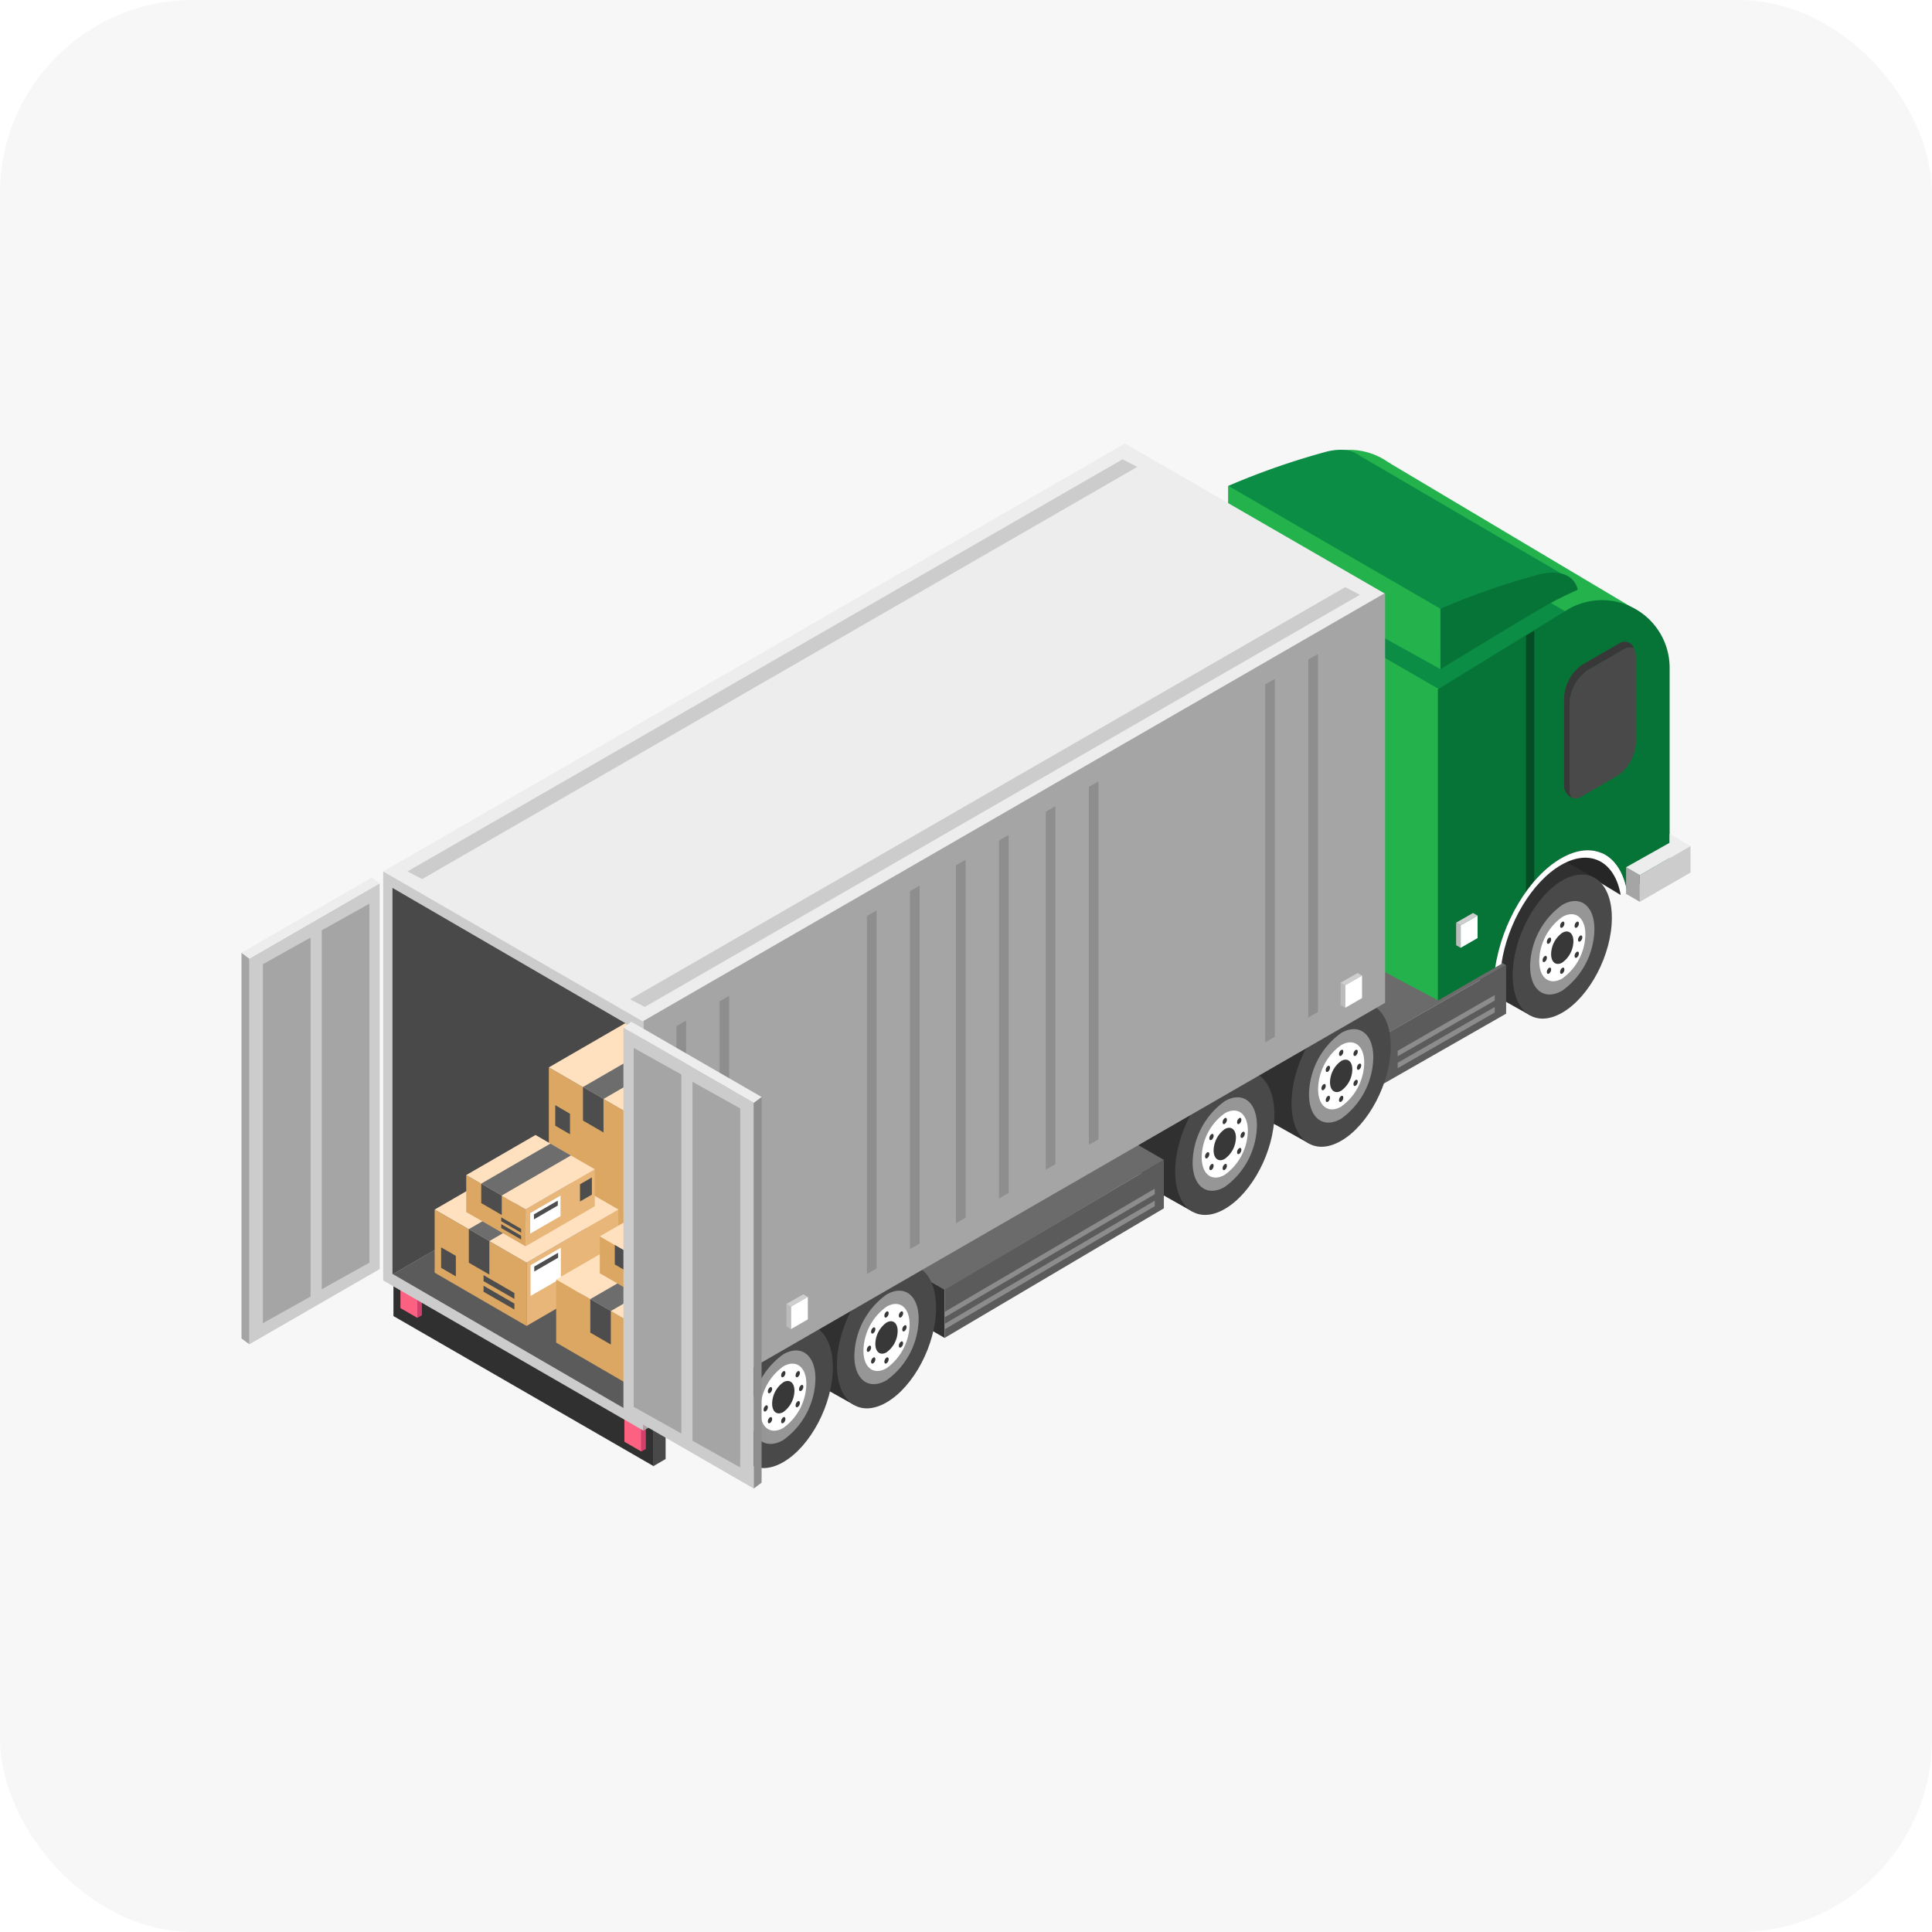 <svg xmlns="http://www.w3.org/2000/svg" xmlns:xlink="http://www.w3.org/1999/xlink" width="160" height="160" viewBox="0 0 160 160">
  <defs>
    <clipPath id="clip-path">
      <rect id="Rectangle_2242" data-name="Rectangle 2242" width="160" height="160" rx="16" transform="translate(449 -792)" fill="#f7f7f7"/>
    </clipPath>
    <filter id="Union_70" x="-13.268" y="18.698" width="186.537" height="154.605" filterUnits="userSpaceOnUse">
      <feOffset dy="16" input="SourceAlpha"/>
      <feGaussianBlur stdDeviation="12" result="blur"/>
      <feFlood flood-opacity="0.161"/>
      <feComposite operator="in" in2="blur"/>
      <feComposite in="SourceGraphic"/>
    </filter>
    <clipPath id="clip-path-2">
      <rect id="Rectangle_1964" data-name="Rectangle 1964" width="120" height="86.545" fill="none"/>
    </clipPath>
  </defs>
  <g id="returReq" transform="translate(-449 792)">
    <g id="Mask_Group_15" data-name="Mask Group 15" clip-path="url(#clip-path)">
      <g id="Group_31573" data-name="Group 31573">
        <rect id="Rectangle_1963" data-name="Rectangle 1963" width="160" height="160" rx="16" transform="translate(449 -792)" fill="#f7f7f7"/>
        <g transform="matrix(1, 0, 0, 1, 449, -792)" filter="url(#Union_70)">
          <path id="Union_70-2" data-name="Union 70" d="M-658.206,831.887v1.687l-.947.547v.021l-.018-.011-.018.011v-.021l-20.532-11.847V819.93l-.808-.466V787.13l20.568,11.877v0L-680.53,787.13-621.9,753.3l8.178,4.723v-1.374a58.411,58.411,0,0,1,7.854-2.729,4.343,4.343,0,0,1,1.325-.109,5.37,5.37,0,0,1,3.521,1.014l19.042,11.335a5.307,5.307,0,0,1,3.139,4.867v13.832h0v-.706l1.648.963v2.1l-4.011,2.314v-1.408h0v1.407l-1.082-.626v-.155l-.423.244h0l-1.527-.923a4.091,4.091,0,0,1,.828,2.734c0,2.886-1.756,6.239-3.92,7.489a2.482,2.482,0,0,1-2.625.17l-1.813-1.021v.929l-9.661,5.522a8.606,8.606,0,0,1-3.38,4.529,2.482,2.482,0,0,1-2.625.169l-2.639-1.485-.054-.023c-.27,2.691-1.9,5.584-3.88,6.725a2.486,2.486,0,0,1-2.617.175l-2.2-1.237v1.012L-636.156,824v0l-.9-.517a9.059,9.059,0,0,1-3.7,5.613,2.477,2.477,0,0,1-2.637.163l-1.833-1.031a9.052,9.052,0,0,1-3.688,5.587,3.027,3.027,0,0,1-1.715.464v1.16l-.62.462V834.14h0v1.767Zm75.917-43.491h0a3.656,3.656,0,0,0-1.9-2.7h0A3.657,3.657,0,0,1-582.289,788.4Zm3.445-2.332,1.649-.947-1.649.947Zm-112.267,7.952-.186-.138.185.138V824.5l-.619-.462V793.556h0l10.3-5.948.619.462v30.493l-10.3,5.945Z" transform="translate(714.46 -714.6)" fill="#f7f7f7"/>
        </g>
        <g id="Group_30425" data-name="Group 30425" transform="translate(469 -755.272)">
          <path id="Path_8550" data-name="Path 8550" d="M110.9,13.41,90.9,1.5,85.855,4.522l19.253,10.746Z" transform="translate(4.096 0.072)" fill="#24b24c"/>
          <g id="Group_30426" data-name="Group 30426" transform="translate(0 0)">
            <g id="Group_30425-2" data-name="Group 30425" clip-path="url(#clip-path-2)">
              <path id="Path_8551" data-name="Path 8551" d="M85.387,1.256l-10.8,6.629v25.78L79.34,30.92c.531-3.67,2.768-7.487,5.448-9.034s4.918-.314,5.449,2.743l3.544-2.046V6.1a5.6,5.6,0,0,0-8.4-4.847" transform="translate(3.558 0.024)" fill="#24b24c"/>
              <path id="Path_8552" data-name="Path 8552" d="M109.3,35.888l-3.15-1.9-2.966-1.514s2.533-.806,2.693-.906,4.24,1.358,3.424,4.325" transform="translate(4.922 1.506)" fill="#262626"/>
              <path id="Path_8553" data-name="Path 8553" d="M105.748,36.025c0,3.024-1.839,6.537-4.106,7.846s-4.107-.081-4.107-3.1,1.839-6.537,4.107-7.846,4.106.081,4.106,3.1" transform="translate(4.653 1.547)" fill="#303030"/>
              <path id="Path_8554" data-name="Path 8554" d="M101.995,45.8,99.021,44.13l5.306-11.4,2.846,1.59Z" transform="translate(4.724 1.562)" fill="#303030"/>
              <path id="Path_8555" data-name="Path 8555" d="M108.694,37.666c0,3.024-1.84,6.537-4.107,7.846s-4.107-.081-4.107-3.1,1.839-6.537,4.107-7.846,4.107.081,4.107,3.1" transform="translate(4.793 1.625)" fill="#494949"/>
              <path id="Path_8556" data-name="Path 8556" d="M107.183,38.5a6.376,6.376,0,0,1-2.662,5.087c-1.47.849-2.662-.052-2.662-2.013a6.376,6.376,0,0,1,2.662-5.087c1.47-.849,2.662.052,2.662,2.013" transform="translate(4.859 1.725)" fill="#969696"/>
              <path id="Path_8557" data-name="Path 8557" d="M106.4,38.881a4.573,4.573,0,0,1-1.91,3.649c-1.055.61-1.91-.037-1.91-1.444a4.573,4.573,0,0,1,1.91-3.649c1.055-.61,1.91.038,1.91,1.444" transform="translate(4.893 1.775)" fill="#fff"/>
              <path id="Path_8558" data-name="Path 8558" d="M105.366,39.385a2.214,2.214,0,0,1-.924,1.764c-.51.294-.923-.018-.923-.7a2.21,2.21,0,0,1,.923-1.764c.509-.294.924.018.924.7" transform="translate(4.938 1.84)" fill="#383838"/>
              <path id="Path_8559" data-name="Path 8559" d="M104.585,37.948a.426.426,0,0,1-.177.338c-.1.057-.177,0-.177-.134a.426.426,0,0,1,.177-.338c.1-.057.177,0,.177.134" transform="translate(4.972 1.803)" fill="#383838"/>
              <path id="Path_8560" data-name="Path 8560" d="M105.728,37.948a.426.426,0,0,1-.177.338c-.1.057-.177,0-.177-.134a.426.426,0,0,1,.177-.338c.1-.057.177,0,.177.134" transform="translate(5.027 1.803)" fill="#383838"/>
              <path id="Path_8561" data-name="Path 8561" d="M103.535,39.212a.426.426,0,0,1-.177.338c-.1.057-.177,0-.177-.134a.426.426,0,0,1,.177-.338c.1-.057.177,0,.177.134" transform="translate(4.922 1.863)" fill="#383838"/>
              <path id="Path_8562" data-name="Path 8562" d="M105.728,40.321a.426.426,0,0,1-.177.338c-.1.057-.177,0-.177-.134a.426.426,0,0,1,.177-.338c.1-.057.177,0,.177.134" transform="translate(5.027 1.916)" fill="#383838"/>
              <path id="Path_8563" data-name="Path 8563" d="M103.535,41.586a.425.425,0,0,1-.177.338c-.1.057-.177,0-.177-.134a.426.426,0,0,1,.177-.338c.1-.056.177,0,.177.134" transform="translate(4.922 1.977)" fill="#383838"/>
              <path id="Path_8564" data-name="Path 8564" d="M106,39.042a.426.426,0,0,1-.177.338c-.1.057-.177,0-.177-.134a.426.426,0,0,1,.177-.338c.1-.057.177,0,.177.134" transform="translate(5.04 1.855)" fill="#383838"/>
              <path id="Path_8565" data-name="Path 8565" d="M103.2,40.657a.426.426,0,0,1-.177.338c-.1.058-.177,0-.177-.133a.428.428,0,0,1,.177-.339c.1-.057.177.005.177.134" transform="translate(4.906 1.932)" fill="#383838"/>
              <path id="Path_8566" data-name="Path 8566" d="M104.585,41.586a.425.425,0,0,1-.177.338c-.1.057-.177,0-.177-.134a.426.426,0,0,1,.177-.338c.1-.056.177,0,.177.134" transform="translate(4.972 1.977)" fill="#383838"/>
              <path id="Path_8567" data-name="Path 8567" d="M78.147,45.084l14.641-8.372L101,41.455,86.295,49.88Z" transform="translate(3.728 1.751)" fill="#6b6b6b"/>
              <path id="Path_8568" data-name="Path 8568" d="M100.635,41.239l-14.78,8.453V53.7l14.78-8.448Z" transform="translate(4.096 1.967)" fill="#5b5b5b"/>
              <path id="Path_8569" data-name="Path 8569" d="M99.428,44.544,91.39,49.159v.455L99.428,45Z" transform="translate(4.36 2.125)" fill="#8c8c8c"/>
              <path id="Path_8570" data-name="Path 8570" d="M99.428,43.6,91.39,48.212v.455l8.038-4.613Z" transform="translate(4.36 2.08)" fill="#8c8c8c"/>
              <path id="Path_8571" data-name="Path 8571" d="M95.583,20.372l10.711-6.428L84.835,1.553,74.262,8.061Z" transform="translate(3.543 0.074)" fill="#0b8d45"/>
              <path id="Path_8572" data-name="Path 8572" d="M78.005,8.489s6.357-3.881,8.643-5.208a29.657,29.657,0,0,1,2.722-1.362S89.128-.01,86.235.626a61.191,61.191,0,0,0-8.23,2.859Z" transform="translate(3.721 0.024)" fill="#0b8d45"/>
              <path id="Path_8573" data-name="Path 8573" d="M105.552,10.744,88.6.833,78.969,4.055,95.528,15.3Z" transform="translate(3.767 0.04)" fill="#0b8d45"/>
              <path id="Path_8574" data-name="Path 8574" d="M95.03,45.451l-9.175-4.878V14.335l9.175,5.3Z" transform="translate(4.096 0.684)" fill="#24b24c"/>
              <path id="Path_8575" data-name="Path 8575" d="M95.574,18.53,78.005,8.773V3.349L95.574,13.526Z" transform="translate(3.721 0.16)" fill="#24b24c"/>
              <path id="Path_8576" data-name="Path 8576" d="M51.262,63.794,55.781,66.4v4.63l-4.519-2.61Z" transform="translate(2.445 3.043)" fill="#303030"/>
              <path id="Path_8577" data-name="Path 8577" d="M88.27,46.154c0,3.024-1.839,6.537-4.106,7.846s-4.107-.081-4.107-3.1,1.839-6.537,4.107-7.846,4.106.081,4.106,3.1" transform="translate(3.819 2.03)" fill="#303030"/>
              <path id="Path_8578" data-name="Path 8578" d="M84.517,55.932l-2.973-1.673,5.306-11.4,2.846,1.59Z" transform="translate(3.89 2.045)" fill="#303030"/>
              <path id="Path_8579" data-name="Path 8579" d="M91.215,47.795c0,3.024-1.839,6.537-4.106,7.846S83,55.56,83,52.537,84.841,46,87.109,44.69s4.106.081,4.106,3.1" transform="translate(3.96 2.109)" fill="#494949"/>
              <path id="Path_8580" data-name="Path 8580" d="M89.705,48.625a6.376,6.376,0,0,1-2.662,5.087c-1.47.849-2.662-.052-2.662-2.013a6.376,6.376,0,0,1,2.662-5.087c1.47-.849,2.662.052,2.662,2.013" transform="translate(4.025 2.209)" fill="#969696"/>
              <path id="Path_8581" data-name="Path 8581" d="M88.919,49.01a4.573,4.573,0,0,1-1.91,3.649c-1.055.61-1.91-.037-1.91-1.444a4.573,4.573,0,0,1,1.91-3.649c1.055-.61,1.91.038,1.91,1.444" transform="translate(4.06 2.258)" fill="#fff"/>
              <path id="Path_8582" data-name="Path 8582" d="M87.888,49.514a2.213,2.213,0,0,1-.923,1.764c-.51.294-.924-.018-.924-.7a2.211,2.211,0,0,1,.924-1.764c.509-.294.923.018.923.7" transform="translate(4.105 2.324)" fill="#383838"/>
              <path id="Path_8583" data-name="Path 8583" d="M87.107,48.077a.426.426,0,0,1-.177.338c-.1.057-.177,0-.177-.134a.426.426,0,0,1,.177-.338c.1-.057.177,0,.177.134" transform="translate(4.139 2.286)" fill="#383838"/>
              <path id="Path_8584" data-name="Path 8584" d="M88.25,48.077a.426.426,0,0,1-.177.338c-.1.057-.177,0-.177-.134a.426.426,0,0,1,.177-.338c.1-.057.177,0,.177.134" transform="translate(4.193 2.286)" fill="#383838"/>
              <path id="Path_8585" data-name="Path 8585" d="M86.057,49.341a.425.425,0,0,1-.177.338c-.1.057-.177,0-.177-.134a.426.426,0,0,1,.177-.338c.1-.057.177,0,.177.134" transform="translate(4.089 2.347)" fill="#383838"/>
              <path id="Path_8586" data-name="Path 8586" d="M88.25,50.45a.426.426,0,0,1-.177.338c-.1.057-.177,0-.177-.134a.426.426,0,0,1,.177-.338c.1-.057.177,0,.177.134" transform="translate(4.193 2.399)" fill="#383838"/>
              <path id="Path_8587" data-name="Path 8587" d="M86.057,51.715a.426.426,0,0,1-.177.338c-.1.057-.177,0-.177-.134a.426.426,0,0,1,.177-.338c.1-.057.177,0,.177.134" transform="translate(4.089 2.46)" fill="#383838"/>
              <path id="Path_8588" data-name="Path 8588" d="M88.523,49.171a.426.426,0,0,1-.177.338c-.1.057-.177,0-.177-.134a.426.426,0,0,1,.177-.338c.1-.057.177,0,.177.134" transform="translate(4.206 2.338)" fill="#383838"/>
              <path id="Path_8589" data-name="Path 8589" d="M85.719,50.786a.426.426,0,0,1-.177.338c-.1.057-.177,0-.177-.134a.426.426,0,0,1,.177-.338c.1-.057.177,0,.177.134" transform="translate(4.072 2.415)" fill="#383838"/>
              <path id="Path_8590" data-name="Path 8590" d="M87.107,51.715a.426.426,0,0,1-.177.338c-.1.057-.177,0-.177-.134a.426.426,0,0,1,.177-.338c.1-.057.177,0,.177.134" transform="translate(4.139 2.46)" fill="#383838"/>
              <path id="Path_8591" data-name="Path 8591" d="M79.07,51.541c0,3.024-1.839,6.537-4.106,7.846s-4.107-.081-4.107-3.1,1.839-6.537,4.107-7.846,4.106.081,4.106,3.1" transform="translate(3.38 2.287)" fill="#303030"/>
              <path id="Path_8592" data-name="Path 8592" d="M75.317,61.32l-2.973-1.673,5.306-11.4,2.846,1.59Z" transform="translate(3.451 2.302)" fill="#303030"/>
              <path id="Path_8593" data-name="Path 8593" d="M82.016,53.182c0,3.024-1.839,6.537-4.106,7.846s-4.107-.081-4.107-3.1,1.839-6.537,4.107-7.846,4.106.081,4.106,3.1" transform="translate(3.521 2.366)" fill="#494949"/>
              <path id="Path_8594" data-name="Path 8594" d="M80.505,54.012A6.374,6.374,0,0,1,77.843,59.1c-1.47.849-2.662-.052-2.662-2.013A6.376,6.376,0,0,1,77.843,52c1.471-.849,2.662.052,2.662,2.013" transform="translate(3.587 2.466)" fill="#969696"/>
              <path id="Path_8595" data-name="Path 8595" d="M79.72,54.4a4.574,4.574,0,0,1-1.911,3.649c-1.055.61-1.91-.037-1.91-1.444a4.573,4.573,0,0,1,1.91-3.649c1.055-.61,1.911.038,1.911,1.444" transform="translate(3.621 2.515)" fill="#fff"/>
              <path id="Path_8596" data-name="Path 8596" d="M78.688,54.9a2.211,2.211,0,0,1-.924,1.764c-.509.294-.923-.018-.923-.7a2.213,2.213,0,0,1,.923-1.764c.51-.294.924.018.924.7" transform="translate(3.666 2.581)" fill="#383838"/>
              <path id="Path_8597" data-name="Path 8597" d="M77.907,53.464a.426.426,0,0,1-.177.338c-.1.057-.177,0-.177-.134a.426.426,0,0,1,.177-.338c.1-.057.177,0,.177.134" transform="translate(3.7 2.543)" fill="#383838"/>
              <path id="Path_8598" data-name="Path 8598" d="M79.05,53.464a.426.426,0,0,1-.177.338c-.1.057-.177,0-.177-.134a.426.426,0,0,1,.177-.338c.1-.057.177,0,.177.134" transform="translate(3.754 2.543)" fill="#383838"/>
              <path id="Path_8599" data-name="Path 8599" d="M76.857,54.729a.426.426,0,0,1-.177.338c-.1.057-.177,0-.177-.134a.426.426,0,0,1,.177-.338c.1-.057.177,0,.177.134" transform="translate(3.65 2.604)" fill="#383838"/>
              <path id="Path_8600" data-name="Path 8600" d="M79.05,55.837a.426.426,0,0,1-.177.338c-.1.057-.177,0-.177-.134a.426.426,0,0,1,.177-.338c.1-.057.177,0,.177.134" transform="translate(3.754 2.656)" fill="#383838"/>
              <path id="Path_8601" data-name="Path 8601" d="M76.857,57.1a.426.426,0,0,1-.177.338c-.1.057-.177,0-.177-.134a.426.426,0,0,1,.177-.338c.1-.057.177,0,.177.134" transform="translate(3.65 2.717)" fill="#383838"/>
              <path id="Path_8602" data-name="Path 8602" d="M79.323,54.558a.426.426,0,0,1-.177.338c-.1.057-.177,0-.177-.134a.426.426,0,0,1,.177-.338c.1-.057.177,0,.177.134" transform="translate(3.767 2.595)" fill="#383838"/>
              <path id="Path_8603" data-name="Path 8603" d="M76.519,56.174a.426.426,0,0,1-.177.338c-.1.057-.177,0-.177-.134a.426.426,0,0,1,.177-.338c.1-.057.177,0,.177.134" transform="translate(3.633 2.673)" fill="#383838"/>
              <path id="Path_8604" data-name="Path 8604" d="M77.907,57.1a.426.426,0,0,1-.177.338c-.1.057-.177,0-.177-.134a.426.426,0,0,1,.177-.338c.1-.057.177,0,.177.134" transform="translate(3.7 2.717)" fill="#383838"/>
              <path id="Path_8605" data-name="Path 8605" d="M47.734,62.864,65.894,52.1l8.215,4.743L55.95,67.607Z" transform="translate(2.277 2.486)" fill="#6b6b6b"/>
              <path id="Path_8606" data-name="Path 8606" d="M55.576,67.363v4.011L73.735,60.64V56.626Z" transform="translate(2.651 2.701)" fill="#5b5b5b"/>
              <path id="Path_8607" data-name="Path 8607" d="M55.576,70.055v.455l17.406-10.2v-.456Z" transform="translate(2.651 2.855)" fill="#8c8c8c"/>
              <path id="Path_8608" data-name="Path 8608" d="M55.576,69.108v.455l17.406-10.2V58.9Z" transform="translate(2.651 2.81)" fill="#8c8c8c"/>
              <path id="Path_8609" data-name="Path 8609" d="M52.333,66.833c0,3.024-1.839,6.537-4.106,7.846s-4.107-.081-4.107-3.1,1.839-6.537,4.107-7.846,4.106.081,4.106,3.1" transform="translate(2.105 3.017)" fill="#303030"/>
              <path id="Path_8610" data-name="Path 8610" d="M48.579,76.611l-2.973-1.672,5.306-11.4,2.846,1.59Z" transform="translate(2.176 3.031)" fill="#303030"/>
              <path id="Path_8611" data-name="Path 8611" d="M55.278,68.474c0,3.024-1.839,6.537-4.106,7.846s-4.107-.081-4.107-3.1,1.839-6.537,4.107-7.846,4.106.081,4.106,3.1" transform="translate(2.245 3.095)" fill="#494949"/>
              <path id="Path_8612" data-name="Path 8612" d="M53.768,69.3a6.376,6.376,0,0,1-2.662,5.087c-1.47.849-2.662-.052-2.662-2.013a6.376,6.376,0,0,1,2.662-5.087c1.47-.849,2.662.052,2.662,2.013" transform="translate(2.311 3.195)" fill="#969696"/>
              <path id="Path_8613" data-name="Path 8613" d="M52.982,69.688a4.573,4.573,0,0,1-1.91,3.649c-1.055.61-1.91-.037-1.91-1.444a4.573,4.573,0,0,1,1.91-3.649c1.055-.61,1.91.038,1.91,1.444" transform="translate(2.345 3.245)" fill="#fff"/>
              <path id="Path_8614" data-name="Path 8614" d="M51.95,70.193a2.213,2.213,0,0,1-.923,1.764c-.51.294-.924-.018-.924-.7a2.211,2.211,0,0,1,.924-1.764c.509-.294.923.018.923.7" transform="translate(2.39 3.31)" fill="#383838"/>
              <path id="Path_8615" data-name="Path 8615" d="M51.17,68.755a.426.426,0,0,1-.177.338c-.1.057-.177,0-.177-.134a.426.426,0,0,1,.177-.338c.1-.057.177,0,.177.134" transform="translate(2.424 3.273)" fill="#383838"/>
              <path id="Path_8616" data-name="Path 8616" d="M52.313,68.755a.426.426,0,0,1-.177.338c-.1.057-.177,0-.177-.134a.426.426,0,0,1,.177-.338c.1-.057.177,0,.177.134" transform="translate(2.479 3.273)" fill="#383838"/>
              <path id="Path_8617" data-name="Path 8617" d="M50.119,70.02a.426.426,0,0,1-.177.338c-.1.057-.177,0-.177-.134a.426.426,0,0,1,.177-.338c.1-.057.177,0,.177.134" transform="translate(2.374 3.333)" fill="#383838"/>
              <path id="Path_8618" data-name="Path 8618" d="M52.313,71.129a.426.426,0,0,1-.177.338c-.1.057-.177,0-.177-.134a.426.426,0,0,1,.177-.338c.1-.057.177,0,.177.134" transform="translate(2.479 3.386)" fill="#383838"/>
              <path id="Path_8619" data-name="Path 8619" d="M50.119,72.393a.426.426,0,0,1-.177.338c-.1.057-.177,0-.177-.134a.426.426,0,0,1,.177-.338c.1-.057.177,0,.177.134" transform="translate(2.374 3.446)" fill="#383838"/>
              <path id="Path_8620" data-name="Path 8620" d="M52.585,69.85a.426.426,0,0,1-.177.338c-.1.057-.177,0-.177-.134a.426.426,0,0,1,.177-.338c.1-.057.177,0,.177.134" transform="translate(2.492 3.325)" fill="#383838"/>
              <path id="Path_8621" data-name="Path 8621" d="M49.781,71.465a.426.426,0,0,1-.177.338c-.1.057-.177,0-.177-.134a.426.426,0,0,1,.177-.338c.1-.057.177,0,.177.134" transform="translate(2.358 3.402)" fill="#383838"/>
              <path id="Path_8622" data-name="Path 8622" d="M51.17,72.393a.426.426,0,0,1-.177.338c-.1.057-.177,0-.177-.134a.426.426,0,0,1,.177-.338c.1-.057.177,0,.177.134" transform="translate(2.424 3.446)" fill="#383838"/>
              <path id="Path_8623" data-name="Path 8623" d="M44.173,71.552c0,3.024-1.839,6.537-4.106,7.846s-4.107-.081-4.107-3.1,1.839-6.537,4.107-7.846,4.106.081,4.106,3.1" transform="translate(1.715 3.242)" fill="#303030"/>
              <path id="Path_8624" data-name="Path 8624" d="M40.42,81.331l-2.974-1.673,5.307-11.4,2.846,1.59Z" transform="translate(1.786 3.257)" fill="#303030"/>
              <path id="Path_8625" data-name="Path 8625" d="M47.119,73.193c0,3.024-1.839,6.537-4.106,7.846s-4.107-.081-4.107-3.1,1.839-6.537,4.107-7.846,4.106.081,4.106,3.1" transform="translate(1.856 3.32)" fill="#494949"/>
              <path id="Path_8626" data-name="Path 8626" d="M45.608,74.024a6.374,6.374,0,0,1-2.662,5.087c-1.47.849-2.662-.052-2.662-2.013a6.376,6.376,0,0,1,2.662-5.087c1.471-.849,2.662.052,2.662,2.013" transform="translate(1.922 3.42)" fill="#969696"/>
              <path id="Path_8627" data-name="Path 8627" d="M44.822,74.408a4.573,4.573,0,0,1-1.91,3.649c-1.055.61-1.91-.037-1.91-1.444a4.573,4.573,0,0,1,1.91-3.649c1.055-.61,1.91.038,1.91,1.444" transform="translate(1.956 3.47)" fill="#fff"/>
              <path id="Path_8628" data-name="Path 8628" d="M43.791,74.913a2.213,2.213,0,0,1-.923,1.764c-.51.294-.924-.018-.924-.7a2.211,2.211,0,0,1,.924-1.764c.509-.294.923.018.923.7" transform="translate(2.001 3.535)" fill="#383838"/>
              <path id="Path_8629" data-name="Path 8629" d="M43.01,73.475a.426.426,0,0,1-.177.338c-.1.057-.177,0-.177-.134a.426.426,0,0,1,.177-.338c.1-.057.177,0,.177.134" transform="translate(2.035 3.498)" fill="#383838"/>
              <path id="Path_8630" data-name="Path 8630" d="M44.153,73.475a.426.426,0,0,1-.177.338c-.1.057-.177,0-.177-.134a.426.426,0,0,1,.177-.338c.1-.057.177,0,.177.134" transform="translate(2.089 3.498)" fill="#383838"/>
              <path id="Path_8631" data-name="Path 8631" d="M41.96,74.74a.426.426,0,0,1-.177.338c-.1.057-.177,0-.177-.134a.426.426,0,0,1,.177-.338c.1-.057.177,0,.177.134" transform="translate(1.985 3.558)" fill="#383838"/>
              <path id="Path_8632" data-name="Path 8632" d="M44.153,75.848a.426.426,0,0,1-.177.338c-.1.057-.177,0-.177-.134a.426.426,0,0,1,.177-.338c.1-.057.177,0,.177.134" transform="translate(2.089 3.611)" fill="#383838"/>
              <path id="Path_8633" data-name="Path 8633" d="M41.96,77.113a.426.426,0,0,1-.177.338c-.1.057-.177,0-.177-.134a.426.426,0,0,1,.177-.338c.1-.057.177,0,.177.134" transform="translate(1.985 3.671)" fill="#383838"/>
              <path id="Path_8634" data-name="Path 8634" d="M44.426,74.569a.426.426,0,0,1-.177.338c-.1.057-.177,0-.177-.134a.426.426,0,0,1,.177-.338c.1-.057.177,0,.177.134" transform="translate(2.102 3.55)" fill="#383838"/>
              <path id="Path_8635" data-name="Path 8635" d="M41.622,76.185a.426.426,0,0,1-.177.338c-.1.057-.177,0-.177-.134a.426.426,0,0,1,.177-.338c.1-.057.177,0,.177.134" transform="translate(1.969 3.627)" fill="#383838"/>
              <path id="Path_8636" data-name="Path 8636" d="M43.01,77.113a.426.426,0,0,1-.177.338c-.1.057-.177,0-.177-.134a.426.426,0,0,1,.177-.338c.1-.057.177,0,.177.134" transform="translate(2.035 3.671)" fill="#383838"/>
              <path id="Path_8637" data-name="Path 8637" d="M37.2,77.541c-1.2-.617-2.955-1.53-2.955-1.53l3.513-1.6Z" transform="translate(1.634 3.55)" fill="#494949"/>
              <path id="Path_8638" data-name="Path 8638" d="M42.744,68.261l-.324.191a10.9,10.9,0,0,0-5.353,9.383l.987-.6.07-.411a10.207,10.207,0,0,1,3.617-6.194l.435-.353Z" transform="translate(1.768 3.257)" fill="#969696"/>
              <path id="Path_8639" data-name="Path 8639" d="M32.751,47.886,94.174,12.444,72.624,0,11.2,35.442Z" transform="translate(0.534 0)" fill="#ededed"/>
              <path id="Path_8640" data-name="Path 8640" d="M14.335,36.012,73.561,1.878l-1.22-.63L13.116,35.382Z" transform="translate(0.626 0.06)" fill="#ccc"/>
              <path id="Path_8641" data-name="Path 8641" d="M31.935,46.12,91.16,11.986l-1.22-.63L30.715,45.49Z" transform="translate(1.465 0.542)" fill="#ccc"/>
              <path id="Path_8642" data-name="Path 8642" d="M12.01,65.614v3.518L33.56,81.566V78.057Z" transform="translate(0.573 3.13)" fill="#303030"/>
              <path id="Path_8643" data-name="Path 8643" d="M33.572,76.923l-1.031.6v3.509l1.031-.6Z" transform="translate(1.552 3.67)" fill="#494949"/>
              <path id="Path_8644" data-name="Path 8644" d="M31.666,79.8l-1.4-.809V77.128l1.4.808Z" transform="translate(1.444 3.68)" fill="#fc6181"/>
              <path id="Path_8645" data-name="Path 8645" d="M31.979,77.691l-.377.218v1.867l.377-.217Z" transform="translate(1.508 3.706)" fill="#d1406b"/>
              <path id="Path_8646" data-name="Path 8646" d="M32.043,77.728l-1.4-.806-.377.218,1.4.806Z" transform="translate(1.444 3.67)" fill="#f95377"/>
              <path id="Path_8647" data-name="Path 8647" d="M13.963,69.238l-1.4-.809V66.562l1.4.808Z" transform="translate(0.599 3.175)" fill="#fc6181"/>
              <path id="Path_8648" data-name="Path 8648" d="M14.276,67.126l-.377.218v1.867l.377-.217Z" transform="translate(0.663 3.202)" fill="#d1406b"/>
              <path id="Path_8649" data-name="Path 8649" d="M14.34,67.162l-1.4-.8-.377.217,1.4.806Z" transform="translate(0.599 3.166)" fill="#f95377"/>
              <path id="Path_8650" data-name="Path 8650" d="M11.2,33.828V67.7L32.751,80.138V46.272Z" transform="translate(0.534 1.614)" fill="#ccc"/>
              <path id="Path_8651" data-name="Path 8651" d="M31.949,46.755,11.935,35.128V67.1l.03.018L31.949,55.583Z" transform="translate(0.569 1.676)" fill="#494949"/>
              <path id="Path_8652" data-name="Path 8652" d="M31.948,54.651,11.964,66.182l19.984,11.6Z" transform="translate(0.571 2.607)" fill="#5b5b5b"/>
              <path id="Path_8653" data-name="Path 8653" d="M66.11,31.6,49.461,41.2l-2.5,3.278L66.11,33.434Z" transform="translate(2.24 1.507)" fill="#fff"/>
              <path id="Path_8654" data-name="Path 8654" d="M65.927,28.507,53.3,35.927l-2.5,3.278,15.128-8.861Z" transform="translate(2.423 1.36)" fill="#fff"/>
              <path id="Path_8655" data-name="Path 8655" d="M31.77,47.257V81.188L93.193,45.756V11.815Z" transform="translate(1.516 0.564)" fill="#a5a5a5"/>
              <path id="Path_8656" data-name="Path 8656" d="M35.18,45.619l-.8.46V75.724l.8-.46Z" transform="translate(1.64 2.176)" fill="#8e8e8e"/>
              <path id="Path_8657" data-name="Path 8657" d="M38.585,43.656l-.8.46V73.761l.8-.46Z" transform="translate(1.803 2.083)" fill="#8e8e8e"/>
              <path id="Path_8658" data-name="Path 8658" d="M50.237,36.91l-.8.46V67.014l.8-.46Z" transform="translate(2.359 1.761)" fill="#8e8e8e"/>
              <path id="Path_8659" data-name="Path 8659" d="M53.641,34.947l-.8.46V65.051l.8-.46Z" transform="translate(2.521 1.667)" fill="#8e8e8e"/>
              <path id="Path_8660" data-name="Path 8660" d="M57.272,32.908l-.8.46V63.013l.8-.46Z" transform="translate(2.694 1.57)" fill="#8e8e8e"/>
              <path id="Path_8661" data-name="Path 8661" d="M60.677,30.945l-.8.46V61.05l.8-.46Z" transform="translate(2.857 1.476)" fill="#8e8e8e"/>
              <path id="Path_8662" data-name="Path 8662" d="M64.373,28.669l-.8.46V58.774l.8-.46Z" transform="translate(3.033 1.368)" fill="#8e8e8e"/>
              <path id="Path_8663" data-name="Path 8663" d="M67.778,26.706l-.8.46V56.811l.8-.46Z" transform="translate(3.195 1.274)" fill="#8e8e8e"/>
              <path id="Path_8664" data-name="Path 8664" d="M81.717,18.6l-.8.46V48.708l.8-.46Z" transform="translate(3.86 0.888)" fill="#8e8e8e"/>
              <path id="Path_8665" data-name="Path 8665" d="M85.122,16.64l-.8.46V46.745l.8-.46Z" transform="translate(4.023 0.794)" fill="#8e8e8e"/>
              <path id="Path_8666" data-name="Path 8666" d="M87.238,44.731l1.4-.809V42.054l-1.4.809Z" transform="translate(4.162 2.006)" fill="#fff"/>
              <path id="Path_8667" data-name="Path 8667" d="M86.879,42.619l.377.218V44.7l-.377-.217Z" transform="translate(4.145 2.033)" fill="#bbb"/>
              <path id="Path_8668" data-name="Path 8668" d="M86.879,42.655l1.4-.8.377.217-1.4.806Z" transform="translate(4.145 1.997)" fill="#cecece"/>
              <path id="Path_8669" data-name="Path 8669" d="M43.429,70.129l1.4-.809V67.453l-1.4.808Z" transform="translate(2.072 3.218)" fill="#fff"/>
              <path id="Path_8670" data-name="Path 8670" d="M43.07,68.017l.377.218V70.1l-.377-.217Z" transform="translate(2.055 3.245)" fill="#bbb"/>
              <path id="Path_8671" data-name="Path 8671" d="M43.07,68.054l1.4-.8.377.217-1.4.806Z" transform="translate(2.055 3.208)" fill="#cecece"/>
              <path id="Path_8672" data-name="Path 8672" d="M11.413,34.766.621,41V72.941l10.792-6.228Z" transform="translate(0.03 1.659)" fill="#ccc"/>
              <path id="Path_8673" data-name="Path 8673" d="M.65,72.679,0,72.2V40.253l.65.484Z" transform="translate(0 1.92)" fill="#a5a5a5"/>
              <path id="Path_8674" data-name="Path 8674" d="M11.443,34.788l-.65-.484L0,40.537l.651.484Z" transform="translate(0 1.637)" fill="#ededed"/>
              <path id="Path_8675" data-name="Path 8675" d="M1.69,70.988l3.95-2.205V39.055L1.69,41.26Z" transform="translate(0.081 1.863)" fill="#a5a5a5"/>
              <path id="Path_8676" data-name="Path 8676" d="M6.342,68.308l3.95-2.205V36.375L6.342,38.58Z" transform="translate(0.303 1.735)" fill="#a5a5a5"/>
              <path id="Path_8677" data-name="Path 8677" d="M105.367,13.136l-10.8,6.629v25.78L99.32,42.8c.531-3.67,2.768-7.487,5.449-9.034s4.917-.314,5.448,2.743l3.544-2.046V17.982a5.6,5.6,0,0,0-8.4-4.847" transform="translate(4.511 0.591)" fill="#077437"/>
              <path id="Path_8678" data-name="Path 8678" d="M102.218,14.8l-.686.4V36.688l.686-.846Z" transform="translate(4.844 0.706)" fill="#054b24"/>
              <path id="Path_8679" data-name="Path 8679" d="M104.553,33.375c-2.43,1.4-4.457,4.862-4.939,8.189l-.509.294c.531-3.67,2.767-7.488,5.448-9.035s4.917-.313,5.448,2.744l-.509.294c-.482-2.77-2.509-3.889-4.939-2.486" transform="translate(4.728 1.534)" fill="#fff"/>
              <path id="Path_8680" data-name="Path 8680" d="M94.774,18.2s6.357-3.881,8.643-5.208a29.656,29.656,0,0,1,2.722-1.362S105.9,9.7,103,10.34a61.191,61.191,0,0,0-8.23,2.859Z" transform="translate(4.521 0.487)" fill="#077437"/>
              <path id="Path_8681" data-name="Path 8681" d="M105,20.859a3.534,3.534,0,0,1,1.47-2.809l3.013-1.739a.979.979,0,0,1,.854-.119.848.848,0,0,0-1.31-.336l-3.013,1.739a3.534,3.534,0,0,0-1.47,2.809v6.958a1.211,1.211,0,0,0,.615,1.231,1.785,1.785,0,0,1-.159-.775Z" transform="translate(4.987 0.748)" fill="#383838"/>
              <path id="Path_8682" data-name="Path 8682" d="M105.991,28.451,109,26.711a3.536,3.536,0,0,0,1.47-2.809V16.945a1.769,1.769,0,0,0-.16-.775.983.983,0,0,0-.854.12l-3.013,1.739a3.534,3.534,0,0,0-1.47,2.809v6.957a1.778,1.778,0,0,0,.159.775.981.981,0,0,0,.855-.119" transform="translate(5.008 0.769)" fill="#494949"/>
              <path id="Path_8683" data-name="Path 8683" d="M114.728,31.815l-4.2,2.414V36.44l4.2-2.424Z" transform="translate(5.273 1.518)" fill="#ccc"/>
              <path id="Path_8684" data-name="Path 8684" d="M109.443,33.5V35.7l1.134.657V34.149Z" transform="translate(5.221 1.598)" fill="#a5a5a5"/>
              <path id="Path_8685" data-name="Path 8685" d="M109.443,33.622l3.61-2.029v-.74l1.727,1.009-4.2,2.414Z" transform="translate(5.221 1.472)" fill="#ededed"/>
              <path id="Path_8686" data-name="Path 8686" d="M96.369,39.987l1.4-.809V37.311l-1.4.808Z" transform="translate(4.597 1.78)" fill="#fff"/>
              <path id="Path_8687" data-name="Path 8687" d="M96.01,37.875l.377.218V39.96l-.377-.217Z" transform="translate(4.58 1.807)" fill="#bbb"/>
              <path id="Path_8688" data-name="Path 8688" d="M96.01,37.912l1.4-.8.377.217-1.4.806Z" transform="translate(4.58 1.77)" fill="#cecece"/>
              <path id="Path_8689" data-name="Path 8689" d="M31.359,53.4l-7.067-4.086V60.8l7.067,4.1Z" transform="translate(1.159 2.353)" fill="#dba763"/>
              <path id="Path_8690" data-name="Path 8690" d="M30.628,45.819l-6.335,3.663,7.068,4.086v-7.3Z" transform="translate(1.159 2.186)" fill="#ffe1c0"/>
              <path id="Path_8691" data-name="Path 8691" d="M26.992,53.646l1.7.985V51.852l-1.7-.986Z" transform="translate(1.288 2.427)" fill="#4d4d4d"/>
              <path id="Path_8692" data-name="Path 8692" d="M31.231,48.527l-4.239,2.451,1.7.989L31.231,50.5Z" transform="translate(1.288 2.315)" fill="#6d6d6d"/>
              <path id="Path_8693" data-name="Path 8693" d="M26.021,53.013v1.7L24.8,54V52.3Z" transform="translate(1.183 2.495)" fill="#4d4d4d"/>
              <path id="Path_8694" data-name="Path 8694" d="M22.876,70.193l0-5.244-7.608-4.4v5.233Z" transform="translate(0.728 2.889)" fill="#dba763"/>
              <path id="Path_8695" data-name="Path 8695" d="M22.53,70.193l0-5.244,7.607-4.4v5.233Z" transform="translate(1.075 2.889)" fill="#e8b679"/>
              <path id="Path_8696" data-name="Path 8696" d="M30.486,60.751l-7.607,4.4-7.607-4.4,7.6-4.4Z" transform="translate(0.729 2.688)" fill="#ffe1c0"/>
              <path id="Path_8697" data-name="Path 8697" d="M17.97,64.881l1.7.985V63.087l-1.7-.986Z" transform="translate(0.857 2.963)" fill="#4d4d4d"/>
              <path id="Path_8698" data-name="Path 8698" d="M17.97,62.3l7.6-4.392,1.7.982-7.6,4.4Z" transform="translate(0.857 2.763)" fill="#6d6d6d"/>
              <path id="Path_8699" data-name="Path 8699" d="M21.687,68.543v-.489l-2.554-1.481v.5Z" transform="translate(0.913 3.176)" fill="#4d4d4d"/>
              <path id="Path_8700" data-name="Path 8700" d="M21.687,67.708v-.489l-2.554-1.481v.5Z" transform="translate(0.913 3.136)" fill="#4d4d4d"/>
              <path id="Path_8701" data-name="Path 8701" d="M17,64.247v1.7l-1.222-.707v-1.7Z" transform="translate(0.753 3.031)" fill="#4d4d4d"/>
              <path id="Path_8702" data-name="Path 8702" d="M28.33,64.35v1.77l1.222-.706V63.645Z" transform="translate(1.352 3.036)" fill="#4d4d4d"/>
              <path id="Path_8703" data-name="Path 8703" d="M26.739,65.272v1.77l1.222-.706V64.567Z" transform="translate(1.276 3.08)" fill="#4d4d4d"/>
              <path id="Path_8704" data-name="Path 8704" d="M22.847,65.022v2.543l2.51-1.45V63.569Z" transform="translate(1.09 3.033)" fill="#fff"/>
              <path id="Path_8705" data-name="Path 8705" d="M23.141,65.523v-.414l1.975-1.139v.408Z" transform="translate(1.104 3.052)" fill="#4d4d4d"/>
              <path id="Path_8706" data-name="Path 8706" d="M31.315,69.8l-6.442-3.725v5.233l6.442,3.735Z" transform="translate(1.187 3.152)" fill="#dba763"/>
              <path id="Path_8707" data-name="Path 8707" d="M31.315,62.529l-6.442,3.719,6.442,3.725Z" transform="translate(1.187 2.983)" fill="#ffe1c0"/>
              <path id="Path_8708" data-name="Path 8708" d="M27.572,70.409l1.7.985V68.616l-1.7-.986Z" transform="translate(1.315 3.226)" fill="#4d4d4d"/>
              <path id="Path_8709" data-name="Path 8709" d="M31.186,65.638l-3.614,2.087,1.7.989,1.917-1.107Z" transform="translate(1.315 3.131)" fill="#6d6d6d"/>
              <path id="Path_8710" data-name="Path 8710" d="M31.15,64.3l-2.827-1.634v3.062l2.827,1.64Z" transform="translate(1.351 2.99)" fill="#dba763"/>
              <path id="Path_8711" data-name="Path 8711" d="M31.15,61.113l-2.827,1.632,2.827,1.634Z" transform="translate(1.351 2.916)" fill="#ffe1c0"/>
              <path id="Path_8712" data-name="Path 8712" d="M31.093,64.272l-1.586-.921v1.615l1.586.921Z" transform="translate(1.408 3.022)" fill="#4d4d4d"/>
              <path id="Path_8713" data-name="Path 8713" d="M22.676,63.726l0-3.065-4.913-2.839v3.067Z" transform="translate(0.848 2.759)" fill="#dba763"/>
              <path id="Path_8714" data-name="Path 8714" d="M22.453,63.748l0-3.065,5.735-3.315v3.065Z" transform="translate(1.071 2.737)" fill="#e8b679"/>
              <path id="Path_8715" data-name="Path 8715" d="M28.414,57.5l-5.735,3.315-4.913-2.839L23.5,54.658Z" transform="translate(0.848 2.608)" fill="#ffe1c0"/>
              <path id="Path_8716" data-name="Path 8716" d="M22.178,62.98v-.316l-1.649-.957v.321Z" transform="translate(0.979 2.944)" fill="#4d4d4d"/>
              <path id="Path_8717" data-name="Path 8717" d="M22.178,62.441v-.316l-1.649-.956v.321Z" transform="translate(0.979 2.918)" fill="#4d4d4d"/>
              <path id="Path_8718" data-name="Path 8718" d="M26.756,58.581v1.426l.984-.569V58.013Z" transform="translate(1.276 2.768)" fill="#4d4d4d"/>
              <path id="Path_8719" data-name="Path 8719" d="M22.822,60.9v1.7l2.51-1.451v-1.7Z" transform="translate(1.089 2.836)" fill="#fff"/>
              <path id="Path_8720" data-name="Path 8720" d="M23.115,61.4v-.414l1.975-1.139v.407Z" transform="translate(1.103 2.855)" fill="#4d4d4d"/>
              <path id="Path_8721" data-name="Path 8721" d="M18.951,60.117l1.7.985V59.487l-1.7-.985Z" transform="translate(0.904 2.791)" fill="#4d4d4d"/>
              <path id="Path_8722" data-name="Path 8722" d="M18.951,58.652l5.728-3.312,1.7.982-5.733,3.319Z" transform="translate(0.904 2.64)" fill="#6d6d6d"/>
              <path id="Path_8723" data-name="Path 8723" d="M30.19,46.167,40.982,52.4V84.342L30.19,78.115Z" transform="translate(1.44 2.203)" fill="#ccc"/>
              <path id="Path_8724" data-name="Path 8724" d="M40.491,84.08l.65-.484V51.655l-.65.483Z" transform="translate(1.932 2.464)" fill="#8e8e8e"/>
              <path id="Path_8725" data-name="Path 8725" d="M30.19,46.189l.65-.483,10.793,6.232-.651.484Z" transform="translate(1.44 2.181)" fill="#ededed"/>
              <path id="Path_8726" data-name="Path 8726" d="M39.6,82.389l-3.95-2.205V50.456l3.95,2.205Z" transform="translate(1.701 2.407)" fill="#a5a5a5"/>
              <path id="Path_8727" data-name="Path 8727" d="M34.95,79.709,31,77.5V47.776l3.95,2.205Z" transform="translate(1.479 2.279)" fill="#a5a5a5"/>
            </g>
          </g>
        </g>
      </g>
    </g>
  </g>
</svg>
